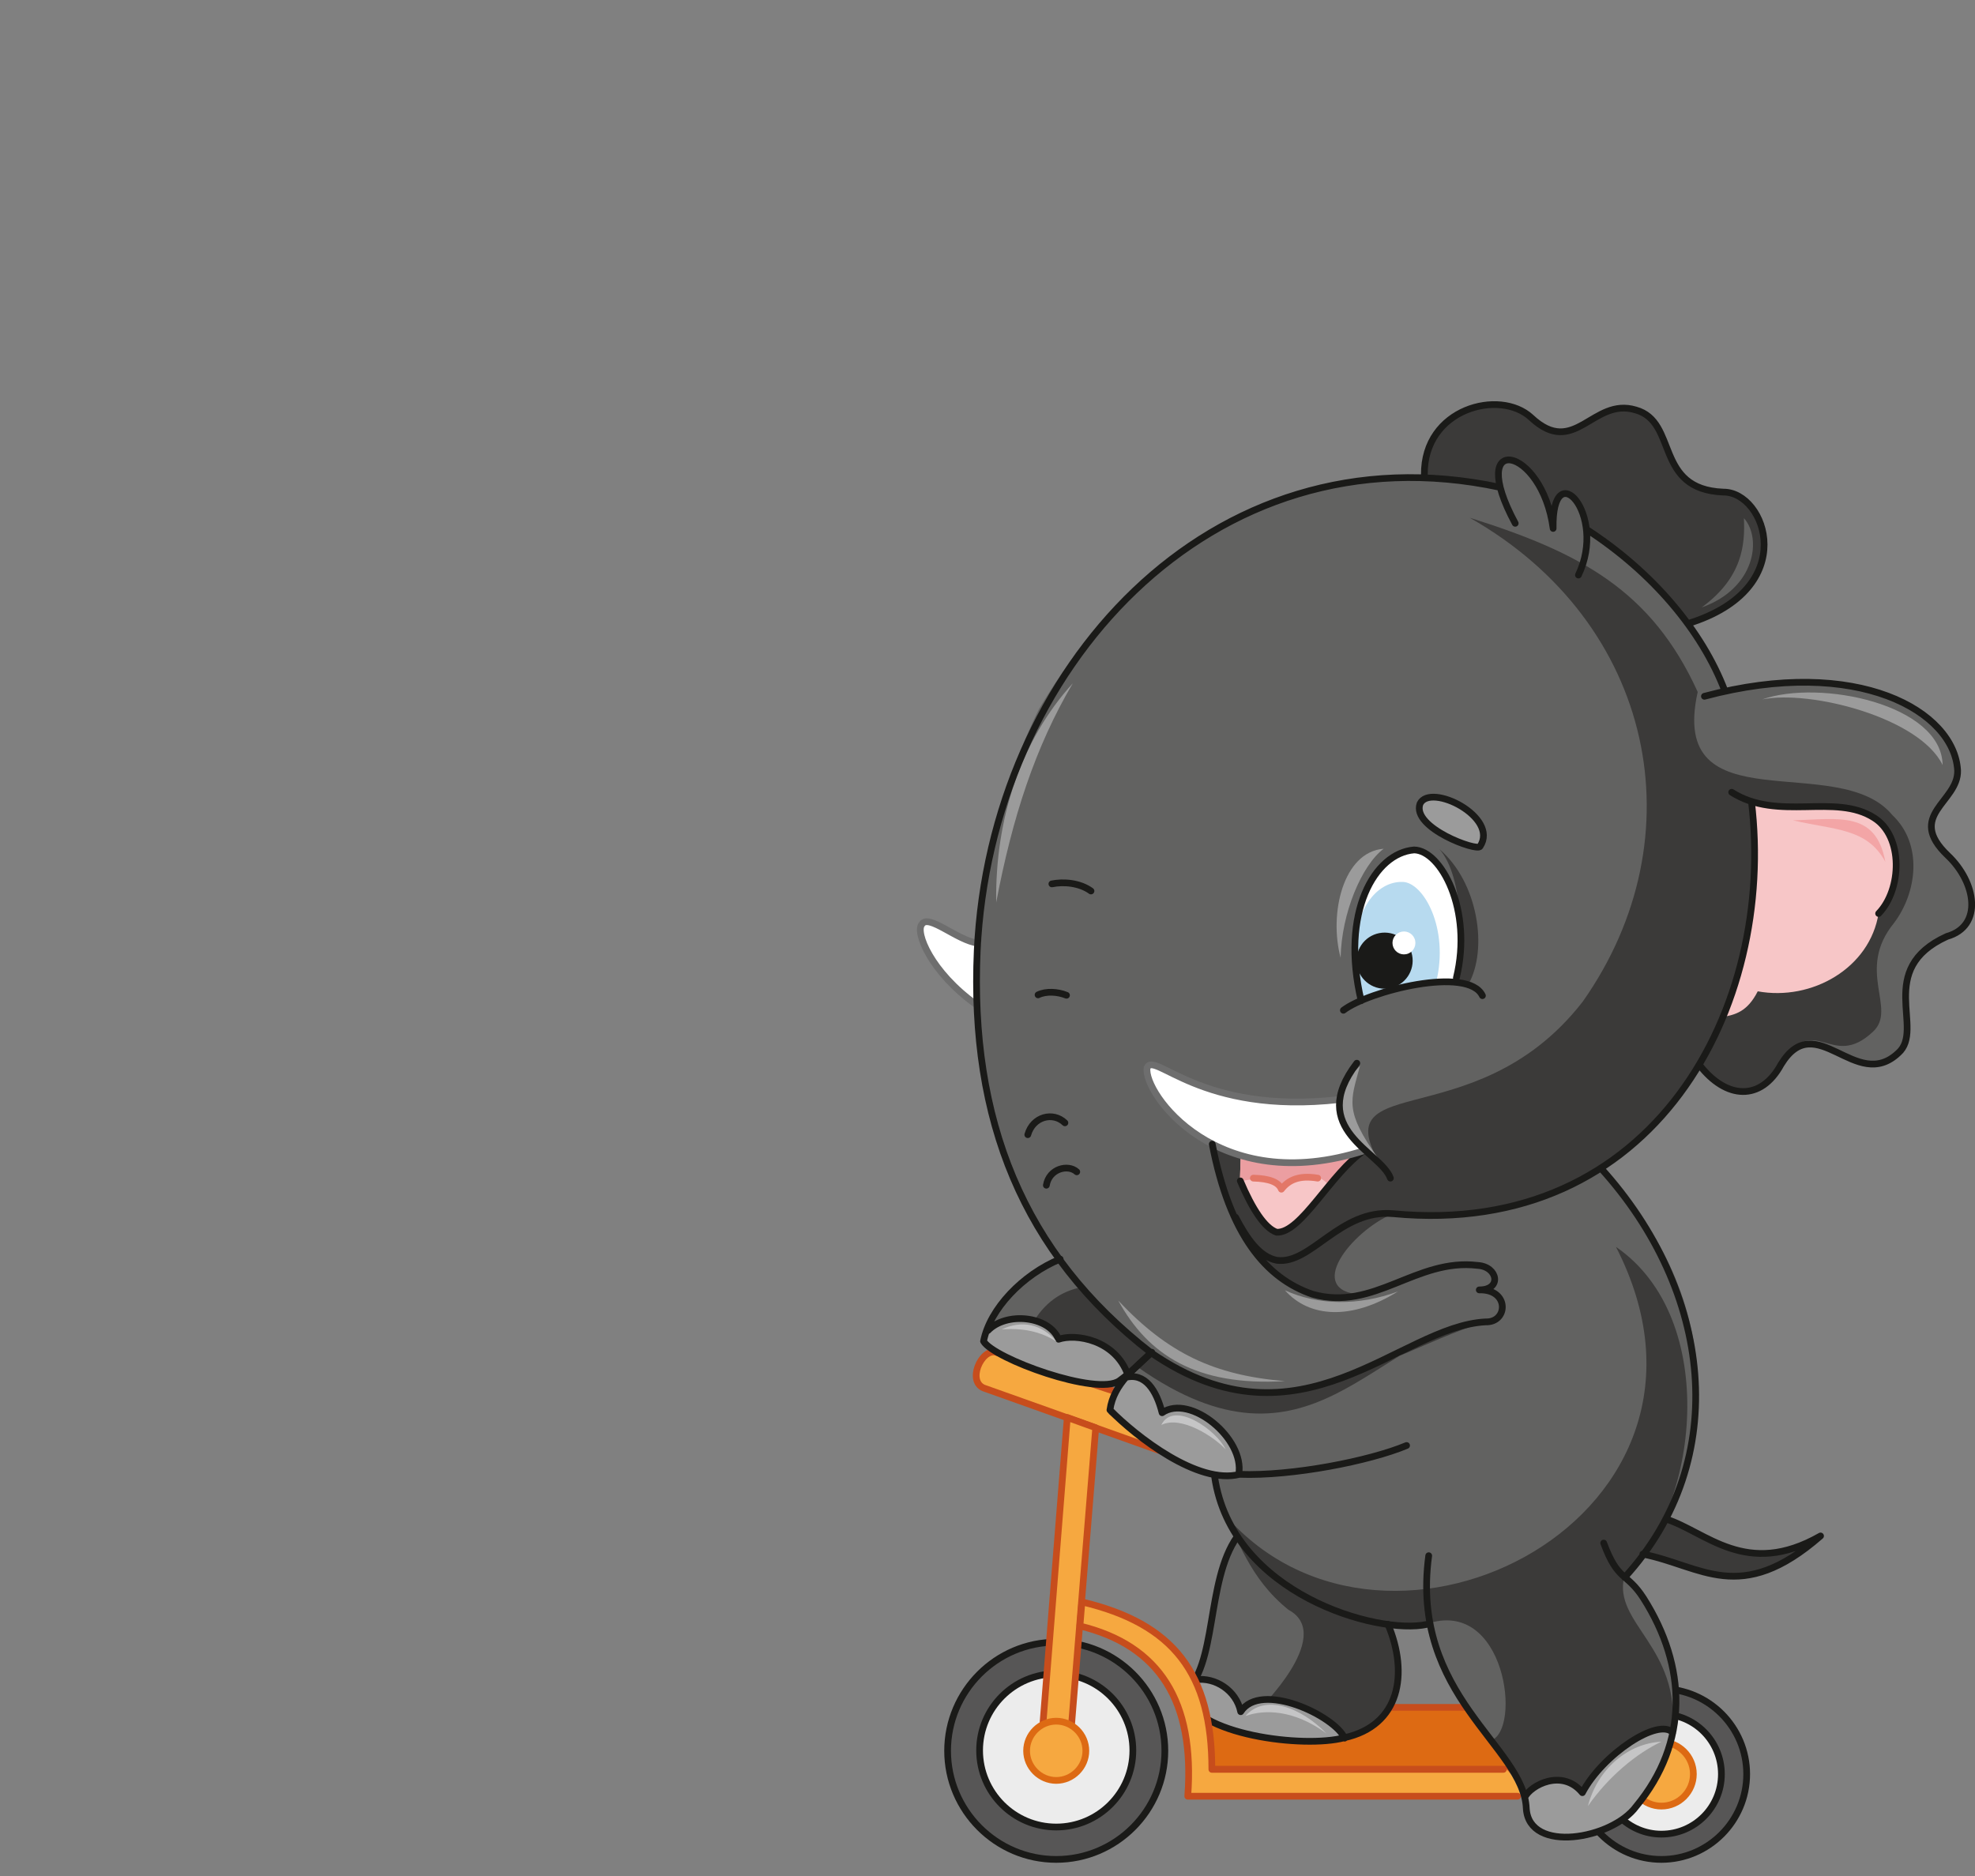 <?xml version="1.0" encoding="utf-8"?>
<!-- Generator: Adobe Illustrator 21.1.0, SVG Export Plug-In . SVG Version: 6.00 Build 0)  -->
<svg version="1.1" id="Layer_1" xmlns="http://www.w3.org/2000/svg" xmlns:xlink="http://www.w3.org/1999/xlink" x="0px" y="0px"
	 viewBox="0 0 500 475" style="enable-background:new 0 0 500 475;" xml:space="preserve">
<rect x="0" y="0" width="500" height="475" fill="#808080" stroke="none"/>
<style type="text/css">
	.st0{fill-rule:evenodd;clip-rule:evenodd;fill:#3B3A39;}
	.st1{fill-rule:evenodd;clip-rule:evenodd;fill:#575656;}
	.st2{fill:none;stroke:#1A1A18;stroke-width:1.702;stroke-linecap:round;stroke-linejoin:round;stroke-miterlimit:22.926;}
	.st3{fill-rule:evenodd;clip-rule:evenodd;fill:#ECECEC;}
	.st4{fill-rule:evenodd;clip-rule:evenodd;fill:#F6A840;}
	.st5{fill:none;stroke:#DD6A13;stroke-width:1.702;stroke-linecap:round;stroke-linejoin:round;stroke-miterlimit:22.926;}
	.st6{fill-rule:evenodd;clip-rule:evenodd;fill:#DD6A13;}
	.st7{fill:none;stroke:#C74D1C;stroke-width:1.702;stroke-linecap:round;stroke-linejoin:round;stroke-miterlimit:22.926;}
	.st8{fill-rule:evenodd;clip-rule:evenodd;fill:#626261;}
	.st9{fill-rule:evenodd;clip-rule:evenodd;fill:#F7C6C7;}
	.st10{fill-rule:evenodd;clip-rule:evenodd;fill:#EB9EA1;}
	.st11{fill-rule:evenodd;clip-rule:evenodd;fill:#FFFFFF;}
	.st12{fill:none;stroke:#6E6E6E;stroke-width:1.702;stroke-linecap:round;stroke-linejoin:round;stroke-miterlimit:22.926;}
	.st13{fill-rule:evenodd;clip-rule:evenodd;fill:#B7DAEF;}
	.st14{fill:none;stroke:#E37767;stroke-width:1.702;stroke-linecap:round;stroke-linejoin:round;stroke-miterlimit:22.926;}
	.st15{fill-rule:evenodd;clip-rule:evenodd;fill:#1A1A18;}
	.st16{fill-rule:evenodd;clip-rule:evenodd;fill:#9B9B9B;}
	.st17{fill-rule:evenodd;clip-rule:evenodd;fill:#F3A5A6;}
	.st18{fill-rule:evenodd;clip-rule:evenodd;fill:#C5C5C6;}
</style>
<path class="st0" d="M415.9,393.5l5.8-8.9c10.2,3.2,20.3,15.1,39.2,4.3C440.4,406.8,430.6,396.4,415.9,393.5z"/>
<path class="st1" d="M420.6,470.8c11.9,0,21.6-9.7,21.6-21.6c0-11.9-9.7-21.6-21.6-21.6c-11.9,0-21.6,9.7-21.6,21.6
	C399,461.1,408.7,470.8,420.6,470.8z"/>
<path class="st2" d="M420.6,470.8c11.9,0,21.6-9.7,21.6-21.6c0-11.9-9.7-21.6-21.6-21.6c-11.9,0-21.6,9.7-21.6,21.6
	C399,461.1,408.7,470.8,420.6,470.8z"/>
<path class="st3" d="M420.6,464.4c8.4,0,15.2-6.8,15.2-15.2c0-8.4-6.8-15.2-15.2-15.2c-8.4,0-15.2,6.8-15.2,15.2
	C405.4,457.5,412.3,464.4,420.6,464.4z"/>
<path class="st2" d="M420.6,464.4c8.4,0,15.2-6.8,15.2-15.2c0-8.4-6.8-15.2-15.2-15.2c-8.4,0-15.2,6.8-15.2,15.2
	C405.4,457.5,412.3,464.4,420.6,464.4z"/>
<path class="st4" d="M420.6,457.3c4.5,0,8.1-3.7,8.1-8.1c0-4.5-3.7-8.1-8.1-8.1c-4.5,0-8.1,3.7-8.1,8.1
	C412.5,453.6,416.2,457.3,420.6,457.3z"/>
<path class="st5" d="M420.6,457.3c4.5,0,8.1-3.7,8.1-8.1c0-4.5-3.7-8.1-8.1-8.1c-4.5,0-8.1,3.7-8.1,8.1
	C412.5,453.6,416.2,457.3,420.6,457.3z"/>
<polygon class="st6" points="302.9,432.3 403.3,432.3 417,440.2 412.6,448 306.7,448 "/>
<polygon class="st7" points="302.9,432.3 403.3,432.3 417,440.2 412.6,448 306.7,448 "/>
<path class="st4" d="M293.3,367.2l7.4-8.8l-48.5-16c-3.8-1.1-7.7,7.8-2.7,9.2L293.3,367.2z"/>
<path class="st7" d="M293.3,367.2l7.4-8.8l-48.5-16c-3.8-1.1-7.7,7.8-2.7,9.2L293.3,367.2z"/>
<path class="st0" d="M360.7,120.2l60.2,39.3c35.7-7.2,26.8-35.1,15.5-35c-17.6-0.7-11.4-17.8-22.2-20.8
	c-10.9-3.3-15.4,12.3-26.5,1.9C379.8,98.4,360.4,103.5,360.7,120.2z"/>
<path class="st8" d="M430,269.8c-8.1,12.3-14.7,19.6-24.8,26c27.5,27.6,30.2,61.9,16.4,88.9l-10.4,14.7c7.2,4.3,17.2,28,12.2,39.3
	c-5,7.9-22.1,34.9-37.6,19.7c-0.9-14.3-20.4-26.6-24.6-47.1h-9.8c2.4,14.7,2,6.5,0.9,19.9c-9.4,15.9-41.7,10.1-52.7-2.4
	c9.2-7,4.4-26.8,13.6-39.7c-5.2-7.8-5.2-12.1-5.8-15.2c-11.4-3.1-21.2-12-26.7-15.9c1.1-7.6,6.8-11.8,10.1-14.9
	c0.2-0.2-4.2,5.3-6,5.8c-9.5,2.4-31.2-12.2-35.3-11.9c3.2-6.2,8-11.8,18.7-18.1c-5.3-6.1-20.9-31.1-21.1-64.5
	c-16.2-13.3-16-22.9-10.8-20.6l11.1,5c1.8-21.5,6.8-41.3,15.6-59.2c28.1-47.6,73.1-65.3,116.7-56c-2.5-10.7,9.7-10.2,13.3,10.1
	c0.1-9.4,5.2-13.3,8.4,0.3c15.8,9.2,27.8,22.6,35.1,41c38.7-6.8,59.1,6.8,58.8,20.1c0.2,8-13.2,11.3-2.5,21.5
	c7.2,6.8,9,17.9-0.2,20.5c-18.3,8.3-5.5,23.5-12.3,29.5c-10.8,10.2-20.8-11.6-29.7,2.9C445.7,279,436.9,278.5,430,269.8z"/>
<path class="st0" d="M409.1,315.7c34.9,67.8-57.5,115.3-98.8,68.1c2.9,5.2,5.8,15.7,15.9,23.8c12.4,6.7-9.6,26.9-4.7,22.5
	c6.7,1.7,14.7,3.7,18.7,9.8c18-5.9,13.3-20.8,11.1-28.7h9.8c20.1-6.9,24.2,27,16.3,29.5c3.7,4.4,8.4,12.2,8.9,17.2
	c11.8,9,30.9-9.5,37.1-19.4c2.1-21.6-15.1-27.4-12.2-39.3C429.9,382.1,435.7,334,409.1,315.7z M288.1,346.2
	c44,30.9,59.6-8.8,88.1-11.6c-30.4,9.4-62.4,38.7-102.3-8.7c-5.2,1-9.6,3.9-12.8,9.7l24.4,12.4L288.1,346.2z M364.4,215
	c6.2,6.9,6.3,26.3,3.8,33.6l3.5,0.7C376.8,240.4,374.2,223.3,364.4,215z M430,269.8c-12.9,24.5-45,41.2-77.4,37.5
	c-10.7,4.6-22.4,19.6-8,20.5c-18.6,3.3-30.8-7-37.9-38.1c13.7,1,23,7.7,33.6-4.3l11.4,13c-20-29.6,20.9-8.6,49-44.8
	c29.3-41.6,18.3-95.9-28.6-122.5c28,8.8,46,18.4,57.7,44.1c-7.6,34.1,35.7,14.6,49.3,31.2c7.8,7.4,6.2,19.6,0.4,27.3
	c-9.8,12,0.9,21.7-5.3,27.5c-10.8,10.2-14.8-5.9-23.7,8.6C445.7,279,436.9,278.5,430,269.8z"/>
<polygon class="st9" points="343.6,291.8 317.1,290.8 314.1,293 313.9,299.1 319.8,309.6 323.1,312 326.8,310.8 329.6,308.4 "/>
<path class="st10" d="M343.6,291.8l-26.5-1l-3,2.2l-0.2,6.1c6.8-1.3,10.3-0.6,10.5,2c4.4-4.4,8.5-4.8,12.1-1L343.6,291.8z"/>
<path class="st9" d="M475.6,231.2c-2.2,14-17,22.3-30.6,19.8c-2.7,5.3-5.8,5.9-8.8,6.5c6.9-18.7,9.3-36.9,7.2-54.6
	c11.8,3,21.2-2.3,31.2,4.2C481.9,211.7,481.6,225.1,475.6,231.2z"/>
<path class="st11" d="M344.7,253.8c8-3.4,14.8-6.1,23.6-5c4.2-17.2-3.5-33.4-10.2-33.5C348.1,215.9,339.4,231.2,344.7,253.8z"/>
<path class="st11" d="M247.2,254.4l0.4-15.6c-5.2-0.6-12.5-7.5-14.2-4.8C231.6,235.9,235.7,246.2,247.2,254.4z"/>
<path class="st11" d="M345.5,291.2c-4.8-3.3-6.9-7.6-6.4-12.8c-35.3,4-47-12.5-48.7-8C289.3,276.6,308,303.3,345.5,291.2z"/>
<path class="st12" d="M247.6,238.8c-5.2-0.6-12.5-7.5-14.2-4.8c-1.8,2,2.3,12.2,13.8,20.4"/>
<path class="st13" d="M343.1,242.7l1.5,10.6c4.7-1.8,11.6-4.8,19-4.7c3.3-13.5-3.2-25.2-8.5-25.3
	C348.4,223.1,342.5,230.6,343.1,242.7z"/>
<path class="st14" d="M333.6,298.3c-4.8-0.8-7.4,0.5-9.2,2.8c-0.7-1.8-3.1-2.7-7.1-2.8"/>
<ellipse transform="matrix(0.982 -0.191 0.191 0.982 -39.992 71.44)" class="st15" cx="350.4" cy="243.1" rx="7.1" ry="7.1"/>
<ellipse transform="matrix(0.982 -0.191 0.191 0.982 -39.048 72.306)" class="st11" cx="355.3" cy="238.6" rx="2.9" ry="2.9"/>
<path class="st16" d="M374.7,214.3c-0.6,1.4-17.4-4.7-15.2-10.8C362.1,198.1,379.6,206.9,374.7,214.3z"/>
<path class="st2" d="M374.7,214.3c-0.6,1.4-17.4-4.7-15.2-10.8C362.1,198.1,379.6,206.9,374.7,214.3z"/>
<path class="st16" d="M386,455.1c-2.6,8,11.7,14.4,22.2,7.3c9.5-3.9,14.2-19.7,15.3-23.7c-5.6-3.3-18.1,4.7-23.1,14.9
	C399.1,449.1,388.4,448.7,386,455.1z"/>
<path class="st16" d="M313.7,373.3c-14.2-0.9-21.1-4.1-32.8-16.3c3.5-15.7,11.3-6.6,13.4,0.7C305.2,352.4,314.6,367.8,313.7,373.3z
	 M248.9,339.7c10.6,7.2,19.9,11.2,32.8,10.6l3.7-2.4c-3.5-8.2-13-11.6-17.5-8.9C264.6,332.1,250.1,331.8,248.9,339.7z"/>
<path class="st16" d="M299.6,428.9c6.9,8.4,19.6,13.1,40.7,11.2c-9.5-8.6-18.6-12.7-26.3-6.7C313,427.7,302.3,420.6,299.6,428.9z"/>
<path class="st2" d="M285.5,348c-3.2-8.8-13.2-10.4-17.5-8.9c-2.5-6-13.3-7-17.9-2.2 M291.5,342.4c-1.7,1.6-4.8,4.8-8.1,7.2
	c-5.6,4-31.9-5.6-34.4-10c1.6-8.2,9.9-16.9,19.4-20.8 M340.4,440.1c-2.4-5.6-21.2-14.6-26.3-6.7c-1.1-5.4-6.5-8.8-11.4-8.1
	 M351.4,411.3c5.2,12.4,3.1,25.6-11.1,28.7c-10,2.7-37.8-0.6-40.7-11.2c8.7-6.7,5.6-28.4,13.6-39.7 M345.5,291.2
	c-8.6,5.8-16.1,21.1-22.3,20.8c-3-1-6.2-5.9-9.2-13"/>
<path class="st17" d="M477.3,218.2c-4.7-8.6-12.8-8-23.4-10.5C465.5,207.4,474.9,205.2,477.3,218.2z"/>
<path class="st16" d="M491.8,193.7c-5.8-12-33.5-19.1-45.7-16.6C460.8,171.9,491.6,178.4,491.8,193.7z M339.4,242.5
	c0.2-11.2,5.3-23.4,10.9-27.6C340,215.7,336.4,231.4,339.4,242.5z M344.3,269.9c-2.4,8.9-4,11.3,4.6,23.4
	C338.7,285.1,334.8,279.1,344.3,269.9z M325.3,326.7c6.2,7,16.9,7.6,28.6,0.3C343.9,330.7,333.6,330.5,325.3,326.7z M283.1,329.3
	c12.6,13.4,24.3,18.9,42.2,20.4C302.8,351,290.7,343.1,283.1,329.3z M271.6,173c-9.5,16.1-15.3,33.9-19.4,55.5
	C251.9,207.2,258.5,187.4,271.6,173z"/>
<path class="st12" d="M339.1,278.4c-35.3,4-47-12.5-48.7-8c-1,6.2,17.7,33,55.1,20.9"/>
<path class="st1" d="M267.4,470.8c15.2,0,27.5-12.4,27.5-27.5c0-15.2-12.4-27.5-27.5-27.5c-15.2,0-27.5,12.4-27.5,27.5
	C239.9,458.4,252.2,470.8,267.4,470.8z"/>
<path class="st2" d="M267.4,470.8c15.2,0,27.5-12.4,27.5-27.5c0-15.2-12.4-27.5-27.5-27.5c-15.2,0-27.5,12.4-27.5,27.5
	C239.9,458.4,252.2,470.8,267.4,470.8z"/>
<path class="st3" d="M267.4,462.6c10.7,0,19.4-8.7,19.4-19.4s-8.7-19.4-19.4-19.4s-19.4,8.7-19.4,19.4S256.7,462.6,267.4,462.6z"/>
<path class="st2" d="M267.4,462.6c10.7,0,19.4-8.7,19.4-19.4s-8.7-19.4-19.4-19.4s-19.4,8.7-19.4,19.4S256.7,462.6,267.4,462.6z"/>
<polygon class="st4" points="263.5,443.2 270.7,443.8 277.4,361.5 270.2,358.9 "/>
<polygon class="st7" points="263.5,443.2 270.7,443.8 277.4,361.5 270.2,358.9 "/>
<path class="st4" d="M300.6,454.8H385c-0.6-2.4-2.3-5.8-3.6-6.8h-74.6c0-24.3-9.7-36.9-32.9-42.4l-0.5,6.1
	C293.5,416.5,302.4,430.8,300.6,454.8z"/>
<path class="st7" d="M380.6,448h-73.8c0-24.3-9.7-36.9-32.9-42.4l-0.5,6.1c20.2,4.9,29.1,19.2,27.3,43.1h83.5"/>
<path class="st4" d="M267.4,450.8c4.1,0,7.5-3.4,7.5-7.5c0-4.1-3.4-7.5-7.5-7.5c-4.1,0-7.5,3.4-7.5,7.5
	C259.9,447.4,263.3,450.8,267.4,450.8z"/>
<path class="st5" d="M267.4,450.8c4.1,0,7.5-3.4,7.5-7.5c0-4.1-3.4-7.5-7.5-7.5c-4.1,0-7.5,3.4-7.5,7.5
	C259.9,447.4,263.3,450.8,267.4,450.8z"/>
<path class="st2" d="M361.7,393.9c-4.8,35.6,24.1,48.2,24.7,64c0.7,11.5,21.7,7.8,27.8-0.5c13.5-16.3,12.8-35.5,1.9-52.7
	c-4.3-6.7-6.5-4.2-10.1-14 M421.7,384.6c10.2,3.2,20.3,15.1,39.2,4.3c-20.4,17.8-30.2,7.5-45,4.6 M405.3,295.8
	c28,30.9,33.4,73.6,6,103.6 M356.1,366c-9.3,3.9-29,7.8-42.3,7.3c-10.5,2.7-26.1-9.5-32.8-16.3c0.9-6.7,6.7-10.9,10.6-14.6
	 M379.8,123.4c-73.5-15.8-129.1,46.4-132.4,117.3c-1.9,42.7,11.5,76.6,44,101.8c38,26.2,62.8-6.7,84.7-7.8c5.7,0.2,6.1-8.3-1.6-8.1
	c5.8,0,4.7-5.9-0.4-6.2c-15.6-1.9-26.2,11.7-41.8,7.3c-11.8-4-21-15.1-25.4-38 M427.3,157.9c28.8-8.9,19.7-33.4,9-33.3
	c-17.6-0.7-11.4-17.8-22.2-20.8c-10.9-3.3-15.4,12.3-26.5,1.9c-7.9-7.3-27.2-2.3-27,14.5 M399.6,145.6c7.4-15.5-6.8-30.8-6.4-11.8
	c-2.8-20.9-22.3-24.8-9.6-1.3 M431.5,176.3c38.9-10.4,63.3,3.9,64.1,18.8c0.2,8-13.2,11.3-2.5,21.5c7.2,6.8,9,17.9-0.2,20.5
	c-18.3,8.3-5.5,23.5-12.3,29.5c-10.8,10.2-20.8-11.6-29.7,2.9c-5.1,9.4-13.9,8.9-20.7,0.1 M443.4,202.9
	c6.3,52-24.5,110.7-90.7,104.4c-13.5-1.2-20.8,13-29.5,11.8c-4.4-0.9-7.5-5.4-10.4-10.9 M401.6,134c16.7,10.8,29.3,25.7,35.1,41
	 M368.7,247.6c4.2-17.2-3.9-32.3-10.7-32.4c-10,0.8-18.7,15.8-13.4,38.2 M340.1,255.8c6.4-4.9,31.6-11.3,35.2-3.7 M276.2,225.6
	c-2.9-2.1-7-2.4-9.9-1.8 M270,252c-2.2-0.9-5.2-1.1-7.2-0.1 M438.4,200.6c11.8,7.5,26.2,0.1,36.1,6.5c7.4,4.7,7,18.1,1.1,24.2
	 M284.8,348.8c5.1-1.4,8,3.3,9.4,8.9c7.1-4.9,21,6.6,19.4,15.6 M423.5,438.7c-3.6-3.9-17.8,5.5-22.9,15.2
	c-5.1-6.2-13.1-1.9-14.6,1.2 M343.5,269.2c-12.8,16.7,6.1,22.4,8.5,29.1 M264.9,300.1c0.7-4.2,5.5-5.4,7.7-3.4 M260.2,287.3
	c1.3-4.6,6.4-5.9,9.4-3 M361.2,411.3c-12.4,2.7-49.4-7.7-53.7-37.4"/>
<path class="st8" d="M430.8,153.8c10.4-7.6,11-16,10.7-22.6C446.1,136.3,444.4,149,430.8,153.8z"/>
<path class="st18" d="M310.3,367c-2.9-3.2-11.3-8.7-16.3-6.2C297.1,354.4,308,362.1,310.3,367z M420.6,441
	c-6.2,2.9-13.4,8.8-18.6,16.3C404.5,447.7,412.3,441.4,420.6,441z M315.3,434.5c4.7-1.7,12.2-1.7,20.5,4.4
	C329.4,432.3,320.2,428.8,315.3,434.5z M267.5,339.7c-4.1-2.6-8.6-3.5-13.9-3.1C258.7,334.2,263.7,335.2,267.5,339.7z"/>
</svg>
